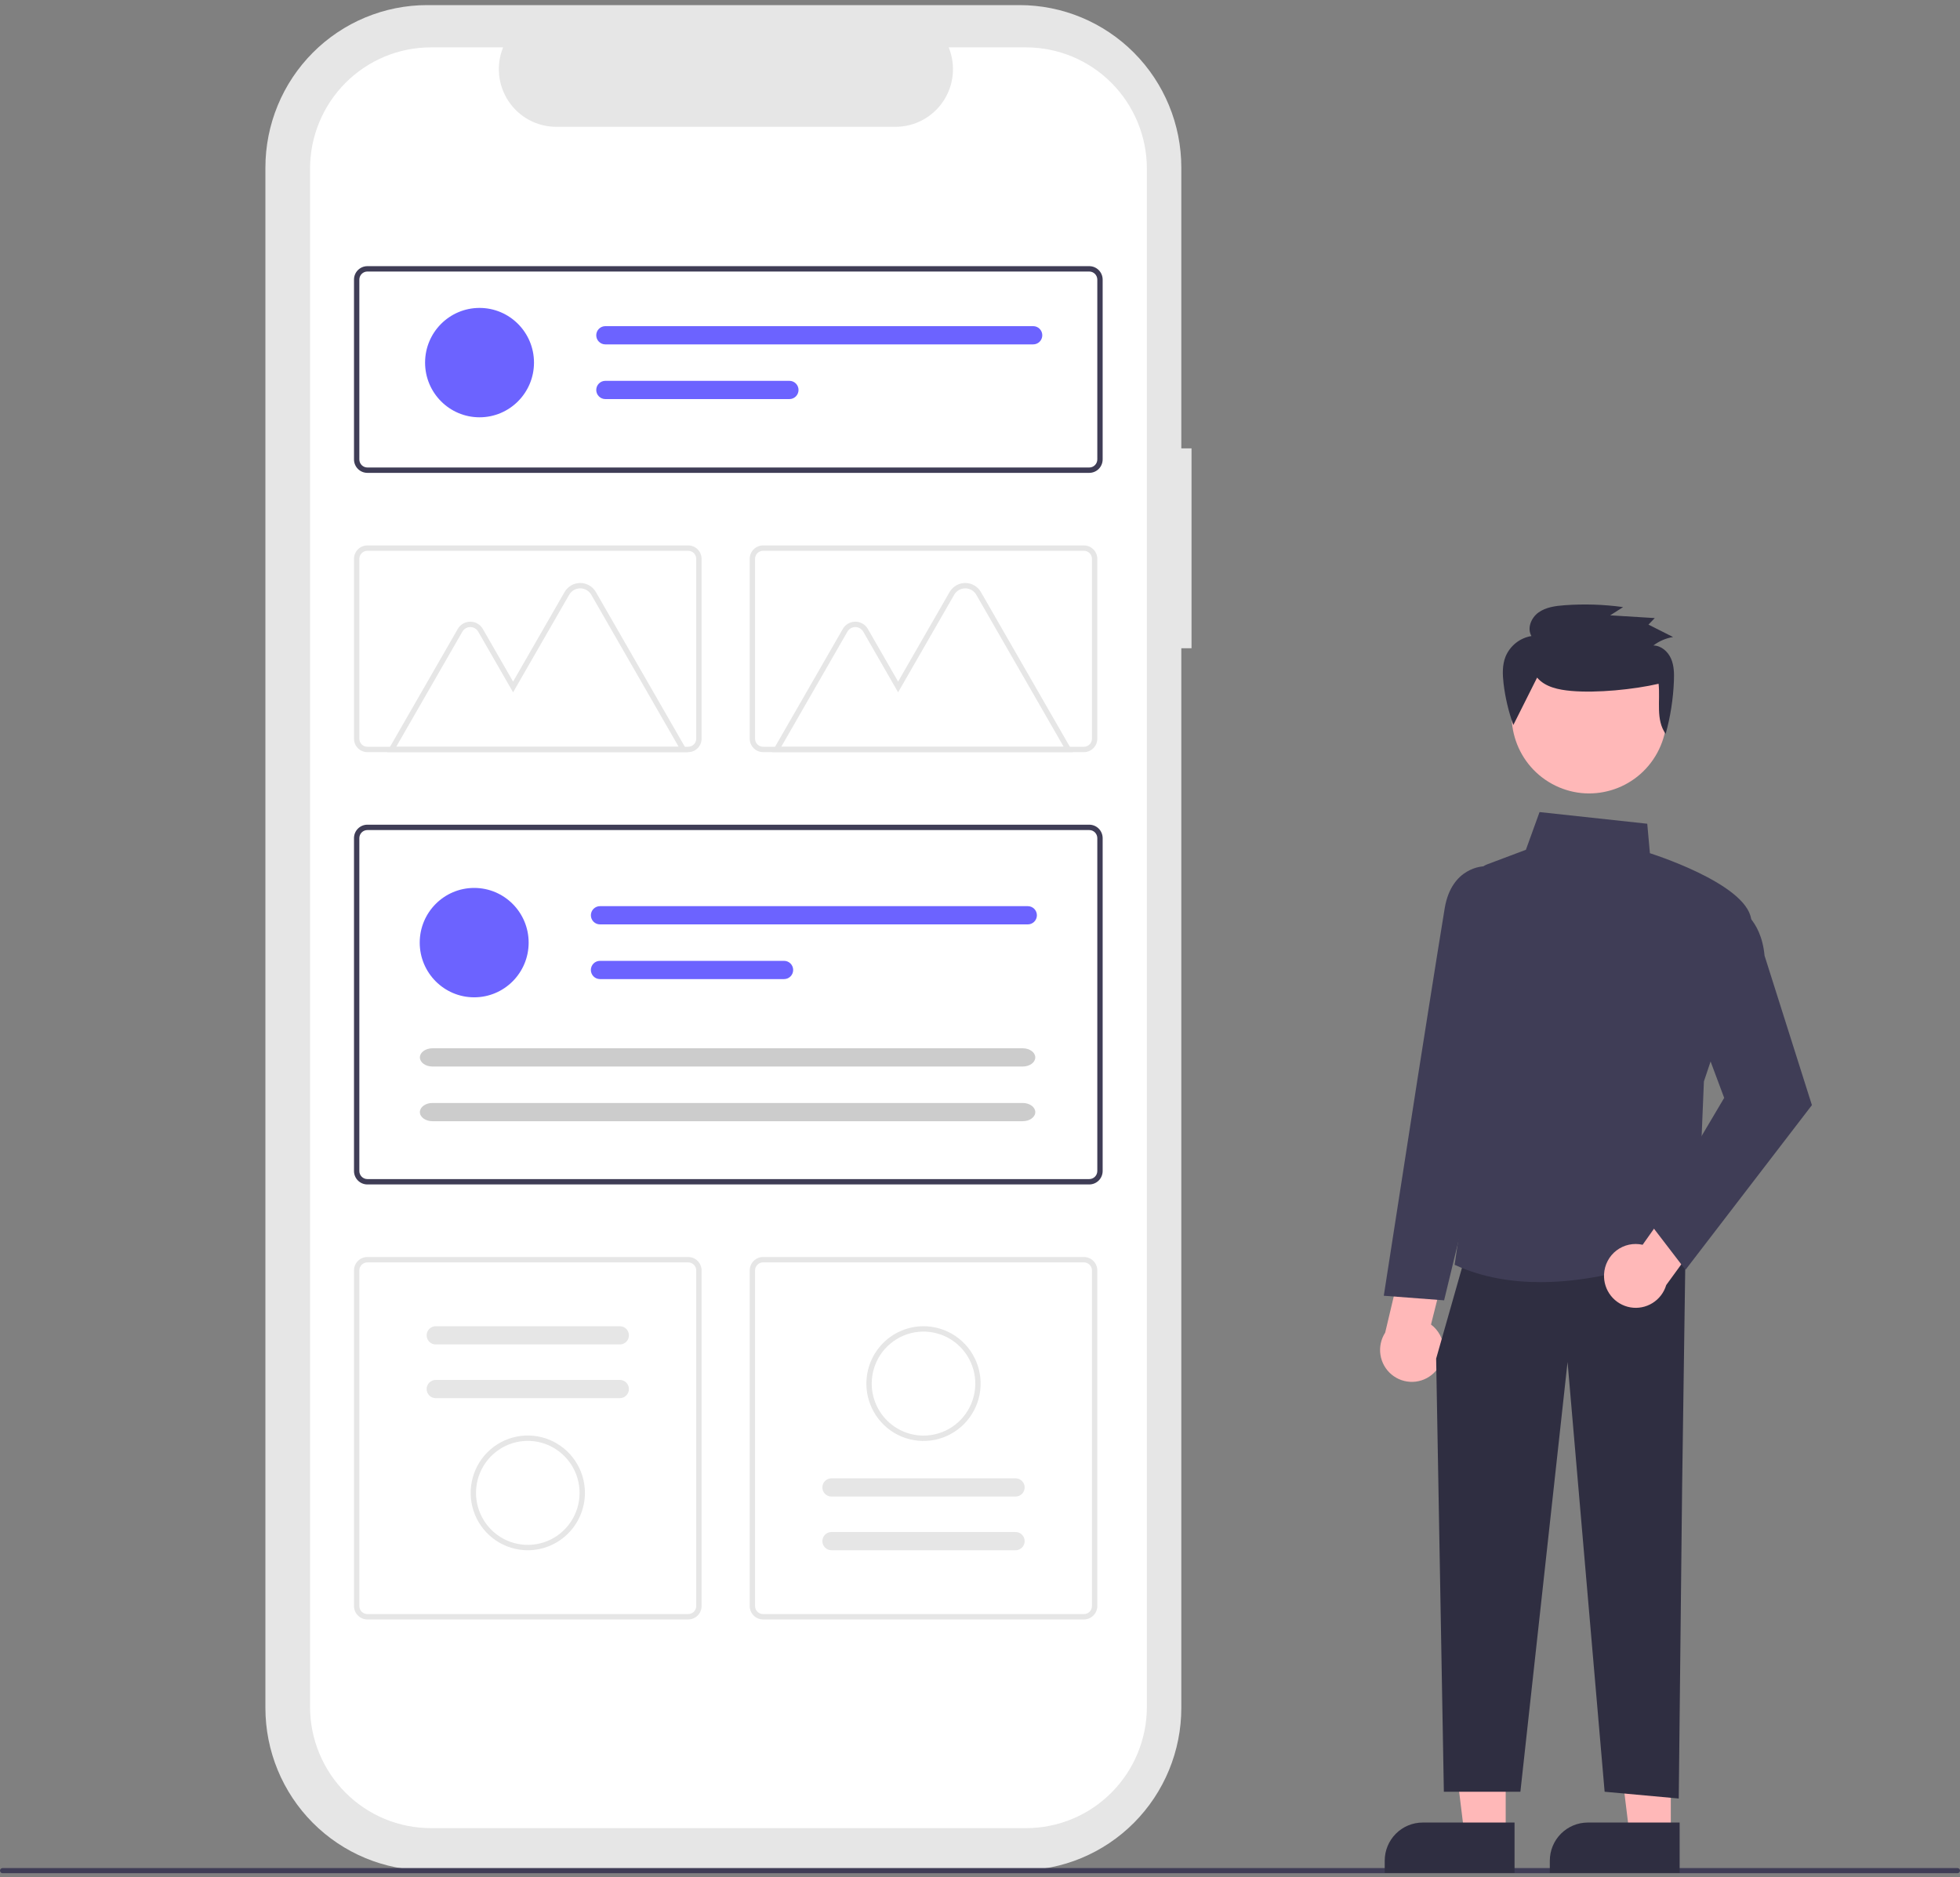 <svg width="213" height="204" viewBox="0 0 213 204" fill="none" xmlns="http://www.w3.org/2000/svg">
<rect x="0" y="0" width="213" height="204" fill="#808080" stroke="none"/>
<g clip-path="url(#clip0)">
<path d="M129.487 48.723H128.378V18.213C128.378 13.529 126.526 9.038 123.228 5.726C119.93 2.415 115.458 0.554 110.794 0.554H46.426C44.117 0.554 41.831 1.011 39.697 1.898C37.564 2.786 35.625 4.087 33.993 5.726C32.36 7.366 31.064 9.313 30.181 11.455C29.297 13.598 28.842 15.894 28.842 18.213V185.595C28.842 187.914 29.297 190.21 30.181 192.352C31.064 194.495 32.36 196.442 33.992 198.081C35.625 199.721 37.564 201.022 39.697 201.909C41.831 202.797 44.117 203.253 46.426 203.253H110.794C115.458 203.253 119.93 201.393 123.228 198.081C126.526 194.77 128.378 190.278 128.378 185.595V70.441H129.487L129.487 48.723Z" fill="#E6E6E6"/>
<path d="M111.503 5.148H103.101C103.488 6.1 103.635 7.132 103.531 8.154C103.426 9.176 103.073 10.157 102.502 11.009C101.932 11.862 101.161 12.561 100.258 13.044C99.355 13.527 98.348 13.78 97.325 13.78H60.449C59.426 13.78 58.419 13.527 57.516 13.044C56.613 12.561 55.842 11.862 55.272 11.009C54.701 10.157 54.348 9.176 54.244 8.154C54.139 7.132 54.287 6.1 54.673 5.148H46.825C43.343 5.148 40.003 6.538 37.54 9.011C35.077 11.484 33.694 14.838 33.694 18.336V185.472C33.694 187.204 34.033 188.919 34.693 190.519C35.353 192.119 36.321 193.572 37.54 194.797C38.759 196.021 40.207 196.993 41.8 197.656C43.393 198.318 45.101 198.659 46.825 198.659H111.503C113.228 198.659 114.935 198.318 116.529 197.656C118.122 196.993 119.569 196.021 120.789 194.797C122.008 193.572 122.975 192.119 123.635 190.519C124.295 188.919 124.635 187.204 124.635 185.472V18.336C124.635 16.604 124.295 14.889 123.635 13.289C122.975 11.689 122.008 10.235 120.789 9.011C119.569 7.786 118.122 6.815 116.529 6.152C114.935 5.49 113.228 5.148 111.503 5.148V5.148Z" fill="white"/>
<path d="M212.723 203.555H0.277C0.204 203.555 0.133 203.525 0.081 203.473C0.029 203.421 0 203.35 0 203.276C0 203.202 0.029 203.131 0.081 203.079C0.133 203.027 0.204 202.998 0.277 202.998H212.723C212.796 202.998 212.867 203.027 212.919 203.079C212.971 203.131 213 203.202 213 203.276C213 203.35 212.971 203.421 212.919 203.473C212.867 203.525 212.796 203.555 212.723 203.555Z" fill="#3F3D56"/>
<path d="M118.376 51.385H39.923C39.537 51.384 39.168 51.23 38.896 50.957C38.623 50.683 38.47 50.312 38.47 49.926V30.382C38.47 29.995 38.623 29.625 38.896 29.351C39.168 29.078 39.537 28.924 39.923 28.923H118.376C118.761 28.924 119.13 29.078 119.403 29.351C119.675 29.625 119.828 29.995 119.829 30.382V49.926C119.828 50.312 119.675 50.683 119.403 50.957C119.13 51.23 118.761 51.384 118.376 51.385ZM39.923 29.507C39.691 29.507 39.47 29.599 39.306 29.764C39.143 29.928 39.051 30.15 39.051 30.382V49.926C39.051 50.158 39.143 50.38 39.306 50.544C39.47 50.709 39.691 50.801 39.923 50.801H118.376C118.607 50.801 118.829 50.709 118.992 50.544C119.155 50.38 119.247 50.158 119.248 49.926V30.382C119.247 30.15 119.155 29.928 118.992 29.764C118.829 29.599 118.607 29.507 118.376 29.507H39.923Z" fill="#3F3D56"/>
<path d="M118.376 128.711H39.923C39.537 128.71 39.168 128.557 38.896 128.283C38.623 128.01 38.47 127.639 38.47 127.252V91.076C38.47 90.689 38.623 90.319 38.896 90.045C39.168 89.772 39.537 89.618 39.923 89.617H118.376C118.761 89.618 119.13 89.772 119.403 90.045C119.675 90.319 119.828 90.689 119.829 91.076V127.252C119.828 127.639 119.675 128.01 119.403 128.283C119.13 128.557 118.761 128.71 118.376 128.711ZM39.923 90.201C39.691 90.201 39.47 90.293 39.306 90.457C39.143 90.622 39.051 90.844 39.051 91.076V127.252C39.051 127.484 39.143 127.707 39.306 127.871C39.47 128.035 39.691 128.127 39.923 128.127H118.376C118.607 128.127 118.829 128.035 118.992 127.871C119.155 127.707 119.247 127.484 119.248 127.252V91.076C119.247 90.844 119.155 90.622 118.992 90.457C118.829 90.293 118.607 90.201 118.376 90.201L39.923 90.201Z" fill="#3F3D56"/>
<path d="M117.795 81.732H82.927C82.541 81.731 82.172 81.578 81.9 81.304C81.627 81.03 81.474 80.66 81.474 80.273V60.73C81.474 60.343 81.627 59.972 81.9 59.698C82.172 59.425 82.541 59.271 82.927 59.27H117.795C118.18 59.271 118.549 59.425 118.821 59.698C119.094 59.972 119.247 60.343 119.248 60.73V80.273C119.247 80.66 119.094 81.03 118.821 81.304C118.549 81.578 118.18 81.731 117.795 81.732ZM82.927 59.854C82.695 59.854 82.474 59.947 82.31 60.111C82.147 60.275 82.055 60.497 82.055 60.73V80.273C82.055 80.505 82.147 80.727 82.31 80.891C82.474 81.056 82.695 81.148 82.927 81.148H117.795C118.026 81.148 118.247 81.056 118.411 80.891C118.574 80.727 118.666 80.505 118.666 80.273V60.73C118.666 60.497 118.574 60.275 118.411 60.111C118.247 59.947 118.026 59.854 117.795 59.854L82.927 59.854Z" fill="#E6E6E6"/>
<path d="M74.791 175.982H39.923C39.537 175.982 39.168 175.828 38.896 175.554C38.623 175.281 38.47 174.91 38.47 174.523V138.056C38.47 137.669 38.623 137.298 38.896 137.025C39.168 136.751 39.537 136.597 39.923 136.597H74.791C75.176 136.597 75.545 136.751 75.818 137.025C76.09 137.298 76.243 137.669 76.244 138.056V174.523C76.243 174.91 76.09 175.281 75.818 175.554C75.545 175.828 75.176 175.982 74.791 175.982ZM39.923 137.18C39.691 137.181 39.47 137.273 39.306 137.437C39.143 137.601 39.051 137.824 39.051 138.056V174.523C39.051 174.755 39.143 174.978 39.306 175.142C39.47 175.306 39.691 175.398 39.923 175.399H74.791C75.022 175.398 75.243 175.306 75.407 175.142C75.57 174.978 75.662 174.755 75.662 174.523V138.056C75.662 137.824 75.57 137.601 75.407 137.437C75.243 137.273 75.022 137.181 74.791 137.18H39.923Z" fill="#E6E6E6"/>
<path d="M117.795 175.982H82.927C82.541 175.982 82.172 175.828 81.9 175.554C81.627 175.281 81.474 174.91 81.474 174.523V138.056C81.474 137.669 81.627 137.298 81.9 137.025C82.172 136.751 82.541 136.597 82.927 136.597H117.795C118.18 136.597 118.549 136.751 118.821 137.025C119.094 137.298 119.247 137.669 119.248 138.056V174.523C119.247 174.91 119.094 175.281 118.821 175.554C118.549 175.828 118.18 175.982 117.795 175.982ZM82.927 137.18C82.695 137.181 82.474 137.273 82.31 137.437C82.147 137.601 82.055 137.824 82.055 138.056V174.523C82.055 174.755 82.147 174.978 82.31 175.142C82.474 175.306 82.695 175.398 82.927 175.399H117.795C118.026 175.398 118.247 175.306 118.411 175.142C118.574 174.978 118.666 174.755 118.666 174.523V138.056C118.666 137.824 118.574 137.601 118.411 137.437C118.247 137.273 118.026 137.181 117.795 137.18H82.927Z" fill="#E6E6E6"/>
<path d="M51.531 108.376C54.8 108.376 57.45 105.715 57.45 102.432C57.45 99.15 54.8 96.489 51.531 96.489C48.263 96.489 45.613 99.15 45.613 102.432C45.613 105.715 48.263 108.376 51.531 108.376Z" fill="#6C63FF"/>
<path d="M65.2 98.47C64.938 98.47 64.687 98.575 64.502 98.76C64.317 98.946 64.213 99.198 64.213 99.461C64.213 99.724 64.317 99.975 64.502 100.161C64.687 100.347 64.938 100.451 65.2 100.451H111.699C111.96 100.451 112.21 100.346 112.395 100.16C112.579 99.975 112.683 99.723 112.683 99.461C112.683 99.198 112.579 98.947 112.395 98.761C112.21 98.576 111.96 98.471 111.699 98.47H65.2Z" fill="#6C63FF"/>
<path d="M65.2 104.414C65.07 104.413 64.942 104.439 64.822 104.488C64.703 104.538 64.594 104.61 64.502 104.702C64.41 104.794 64.337 104.903 64.287 105.023C64.237 105.143 64.212 105.272 64.211 105.402C64.211 105.532 64.236 105.661 64.286 105.781C64.335 105.902 64.407 106.011 64.499 106.103C64.59 106.195 64.699 106.268 64.818 106.318C64.938 106.368 65.066 106.394 65.196 106.395H85.209C85.338 106.395 85.467 106.369 85.587 106.32C85.707 106.27 85.815 106.197 85.907 106.105C85.999 106.013 86.072 105.904 86.121 105.784C86.171 105.663 86.197 105.534 86.197 105.404C86.197 105.274 86.171 105.145 86.121 105.025C86.072 104.904 85.999 104.795 85.907 104.703C85.815 104.611 85.707 104.538 85.587 104.488C85.467 104.439 85.338 104.413 85.209 104.414H65.2Z" fill="#6C63FF"/>
<path d="M46.992 113.915C46.242 113.915 45.631 114.359 45.631 114.906C45.631 115.452 46.242 115.896 46.992 115.896H111.147C111.897 115.896 112.508 115.452 112.508 114.906C112.508 114.359 111.897 113.915 111.147 113.915H46.992Z" fill="#CCCCCC"/>
<path d="M46.992 119.858C46.242 119.858 45.631 120.302 45.631 120.848C45.631 121.395 46.242 121.839 46.992 121.839H111.147C111.897 121.839 112.508 121.395 112.508 120.848C112.508 120.302 111.897 119.858 111.147 119.858H46.992Z" fill="#CCCCCC"/>
<path d="M52.113 45.347C55.381 45.347 58.031 42.686 58.031 39.404C58.031 36.122 55.381 33.461 52.113 33.461C48.844 33.461 46.195 36.122 46.195 39.404C46.195 42.686 48.844 45.347 52.113 45.347Z" fill="#6C63FF"/>
<path d="M65.78 35.442C65.519 35.443 65.269 35.548 65.085 35.733C64.9 35.919 64.796 36.171 64.796 36.433C64.796 36.695 64.9 36.947 65.085 37.133C65.269 37.318 65.519 37.423 65.78 37.423H112.28C112.409 37.424 112.538 37.399 112.658 37.349C112.778 37.3 112.887 37.227 112.978 37.135C113.07 37.043 113.143 36.934 113.193 36.814C113.243 36.694 113.269 36.565 113.269 36.435C113.269 36.305 113.244 36.176 113.195 36.056C113.145 35.935 113.073 35.826 112.981 35.734C112.89 35.641 112.781 35.568 112.662 35.518C112.542 35.468 112.413 35.443 112.284 35.442C112.282 35.442 112.281 35.442 112.28 35.442H65.78Z" fill="#6C63FF"/>
<path d="M65.78 41.385C65.519 41.386 65.269 41.49 65.085 41.676C64.9 41.862 64.796 42.114 64.796 42.376C64.796 42.638 64.9 42.89 65.085 43.075C65.269 43.261 65.519 43.366 65.78 43.366H85.789C85.919 43.367 86.047 43.342 86.167 43.292C86.287 43.242 86.396 43.17 86.488 43.078C86.58 42.986 86.653 42.877 86.703 42.757C86.753 42.637 86.778 42.508 86.779 42.378C86.779 42.248 86.754 42.119 86.704 41.998C86.655 41.878 86.582 41.769 86.491 41.676C86.399 41.584 86.291 41.511 86.171 41.461C86.051 41.411 85.923 41.385 85.793 41.385C85.792 41.385 85.79 41.385 85.789 41.385H65.78Z" fill="#6C63FF"/>
<path d="M74.76 81.735H42.05L49.748 68.346C49.886 68.106 50.084 67.907 50.323 67.768C50.562 67.629 50.833 67.557 51.109 67.557C51.385 67.557 51.656 67.629 51.895 67.768C52.134 67.907 52.333 68.106 52.471 68.346L55.759 74.066L61.35 64.34C61.523 64.04 61.771 63.79 62.071 63.617C62.37 63.443 62.709 63.352 63.054 63.352C63.4 63.352 63.739 63.443 64.039 63.617C64.338 63.79 64.586 64.04 64.759 64.34L74.76 81.735ZM43.057 81.152H73.753L64.256 64.632C64.134 64.42 63.959 64.245 63.748 64.122C63.537 64 63.298 63.936 63.055 63.936C62.811 63.936 62.572 64 62.361 64.122C62.15 64.245 61.975 64.42 61.854 64.632L55.759 75.233L51.967 68.638C51.88 68.487 51.755 68.361 51.605 68.273C51.454 68.186 51.283 68.14 51.109 68.14C50.935 68.14 50.764 68.186 50.614 68.273C50.463 68.361 50.338 68.487 50.251 68.638L43.057 81.152Z" fill="#E6E6E6"/>
<path d="M116.601 81.735H83.892L91.59 68.346C91.728 68.106 91.926 67.907 92.165 67.768C92.404 67.629 92.675 67.557 92.951 67.557C93.227 67.557 93.498 67.629 93.737 67.768C93.976 67.907 94.174 68.106 94.312 68.346L97.601 74.066L103.192 64.34C103.365 64.04 103.613 63.79 103.912 63.617C104.211 63.443 104.551 63.352 104.896 63.352C105.242 63.352 105.581 63.443 105.88 63.617C106.18 63.79 106.428 64.04 106.601 64.34L116.601 81.735ZM84.899 81.152H115.595L106.097 64.632C105.976 64.42 105.801 64.245 105.59 64.122C105.379 64 105.14 63.936 104.896 63.936C104.653 63.936 104.414 64 104.203 64.122C103.992 64.245 103.817 64.42 103.695 64.632L97.601 75.233L93.809 68.638C93.722 68.487 93.597 68.361 93.446 68.273C93.296 68.186 93.125 68.14 92.951 68.14C92.777 68.14 92.606 68.186 92.456 68.273C92.305 68.361 92.18 68.487 92.093 68.638L84.899 81.152Z" fill="#E6E6E6"/>
<path d="M74.791 81.732H39.923C39.537 81.731 39.168 81.578 38.896 81.304C38.623 81.03 38.47 80.66 38.47 80.273V60.73C38.47 60.343 38.623 59.972 38.896 59.698C39.168 59.425 39.537 59.271 39.923 59.27H74.791C75.176 59.271 75.545 59.425 75.818 59.698C76.09 59.972 76.243 60.343 76.244 60.73V80.273C76.243 80.66 76.09 81.03 75.818 81.304C75.545 81.578 75.176 81.731 74.791 81.732ZM39.923 59.854C39.691 59.854 39.47 59.947 39.306 60.111C39.143 60.275 39.051 60.497 39.051 60.73V80.273C39.051 80.505 39.143 80.727 39.306 80.891C39.47 81.056 39.691 81.148 39.923 81.148H74.791C75.022 81.148 75.243 81.056 75.407 80.891C75.57 80.727 75.662 80.505 75.662 80.273V60.73C75.662 60.497 75.57 60.275 75.407 60.111C75.243 59.947 75.022 59.854 74.791 59.854L39.923 59.854Z" fill="#E6E6E6"/>
<path d="M47.353 144.117C47.223 144.116 47.095 144.142 46.975 144.192C46.855 144.241 46.746 144.314 46.654 144.406C46.562 144.498 46.49 144.608 46.44 144.728C46.39 144.848 46.365 144.977 46.365 145.107C46.365 145.237 46.39 145.366 46.44 145.487C46.49 145.607 46.562 145.716 46.654 145.808C46.746 145.9 46.855 145.973 46.975 146.023C47.095 146.073 47.223 146.098 47.353 146.098H67.362C67.623 146.098 67.874 145.993 68.059 145.808C68.244 145.622 68.348 145.37 68.348 145.107C68.348 144.845 68.244 144.593 68.059 144.407C67.874 144.221 67.623 144.117 67.362 144.117H47.353Z" fill="#E6E6E6"/>
<path d="M47.353 149.953C47.223 149.953 47.095 149.978 46.975 150.028C46.855 150.078 46.746 150.151 46.654 150.243C46.562 150.335 46.49 150.444 46.44 150.564C46.39 150.684 46.365 150.813 46.365 150.944C46.365 151.074 46.39 151.203 46.44 151.323C46.49 151.443 46.562 151.553 46.654 151.645C46.746 151.737 46.855 151.81 46.975 151.859C47.095 151.909 47.223 151.934 47.353 151.934H67.362C67.623 151.934 67.873 151.829 68.058 151.643C68.243 151.458 68.346 151.206 68.346 150.944C68.346 150.681 68.243 150.43 68.058 150.244C67.873 150.058 67.623 149.954 67.362 149.953H47.353Z" fill="#E6E6E6"/>
<path d="M57.357 168.462C56.129 168.462 54.929 168.096 53.908 167.411C52.887 166.726 52.091 165.752 51.621 164.613C51.151 163.474 51.028 162.22 51.268 161.011C51.507 159.801 52.099 158.69 52.967 157.818C53.835 156.946 54.941 156.353 56.146 156.112C57.35 155.871 58.599 155.995 59.733 156.467C60.867 156.939 61.837 157.738 62.519 158.763C63.202 159.789 63.566 160.994 63.566 162.227C63.564 163.88 62.909 165.465 61.745 166.634C60.581 167.803 59.003 168.46 57.357 168.462ZM57.357 156.576C56.244 156.576 55.156 156.907 54.231 157.528C53.305 158.149 52.584 159.032 52.158 160.064C51.732 161.097 51.621 162.233 51.838 163.33C52.055 164.426 52.591 165.433 53.378 166.223C54.165 167.014 55.168 167.552 56.259 167.77C57.351 167.988 58.482 167.876 59.511 167.448C60.539 167.021 61.418 166.296 62.036 165.367C62.654 164.437 62.985 163.345 62.985 162.227C62.983 160.729 62.389 159.292 61.334 158.233C60.279 157.174 58.849 156.578 57.357 156.576V156.576Z" fill="#E6E6E6"/>
<path d="M110.365 168.462C110.495 168.462 110.623 168.437 110.743 168.387C110.863 168.337 110.972 168.264 111.064 168.172C111.156 168.08 111.228 167.971 111.278 167.851C111.328 167.731 111.353 167.602 111.353 167.472C111.353 167.341 111.328 167.212 111.278 167.092C111.228 166.972 111.156 166.862 111.064 166.77C110.972 166.678 110.863 166.606 110.743 166.556C110.623 166.506 110.495 166.481 110.365 166.481H90.356C90.095 166.481 89.844 166.585 89.659 166.771C89.474 166.957 89.37 167.209 89.37 167.472C89.37 167.734 89.474 167.986 89.659 168.172C89.844 168.358 90.095 168.462 90.356 168.462H110.365Z" fill="#E6E6E6"/>
<path d="M110.365 162.626C110.495 162.626 110.623 162.601 110.743 162.551C110.863 162.501 110.972 162.429 111.064 162.337C111.156 162.245 111.228 162.135 111.278 162.015C111.328 161.895 111.353 161.766 111.353 161.636C111.353 161.505 111.328 161.376 111.278 161.256C111.228 161.136 111.156 161.027 111.064 160.935C110.972 160.843 110.863 160.77 110.743 160.72C110.623 160.67 110.495 160.645 110.365 160.645H90.356C90.095 160.645 89.844 160.749 89.659 160.935C89.474 161.121 89.37 161.373 89.37 161.636C89.37 161.898 89.474 162.15 89.659 162.336C89.844 162.522 90.095 162.626 90.356 162.626H110.365Z" fill="#E6E6E6"/>
<path d="M100.36 144.117C101.588 144.117 102.789 144.482 103.81 145.167C104.831 145.853 105.627 146.826 106.097 147.966C106.566 149.105 106.689 150.359 106.45 151.568C106.21 152.777 105.619 153.888 104.751 154.76C103.882 155.632 102.776 156.226 101.572 156.467C100.367 156.707 99.119 156.584 97.984 156.112C96.85 155.64 95.88 154.841 95.198 153.816C94.516 152.79 94.152 151.585 94.152 150.352V150.352C94.154 148.699 94.808 147.114 95.972 145.945C97.136 144.776 98.714 144.119 100.36 144.117ZM100.36 156.003C101.473 156.003 102.561 155.671 103.487 155.051C104.412 154.43 105.134 153.547 105.56 152.514C105.986 151.482 106.097 150.345 105.88 149.249C105.663 148.153 105.127 147.146 104.34 146.356C103.553 145.565 102.55 145.027 101.458 144.809C100.367 144.591 99.235 144.703 98.207 145.13C97.179 145.558 96.3 146.283 95.681 147.212C95.063 148.141 94.733 149.234 94.733 150.352V150.352C94.735 151.85 95.328 153.286 96.383 154.346C97.438 155.405 98.868 156.001 100.36 156.003V156.003Z" fill="#E6E6E6"/>
<path d="M163.629 199.34H159.14L157.004 181.951L163.63 181.951L163.629 199.34Z" fill="#FFB8B8"/>
<path d="M154.611 198.051H164.591V203.526H150.482V202.198C150.482 201.098 150.917 200.043 151.691 199.266C152.466 198.488 153.516 198.051 154.611 198.051Z" fill="#2F2E41"/>
<path d="M181.572 199.34H177.083L174.947 181.951L181.573 181.951L181.572 199.34Z" fill="#FFB8B8"/>
<path d="M172.553 198.051H182.533V203.526H168.424V202.198C168.424 201.098 168.859 200.043 169.634 199.266C170.408 198.488 171.458 198.051 172.553 198.051Z" fill="#2F2E41"/>
<path d="M155.808 149.211C156.174 148.866 156.46 148.445 156.647 147.977C156.833 147.509 156.915 147.005 156.887 146.502C156.859 145.999 156.721 145.508 156.483 145.064C156.246 144.62 155.914 144.233 155.512 143.932L157.435 136.293L153.097 133.987L150.532 144.813C150.073 145.526 149.89 146.382 150.017 147.221C150.145 148.06 150.574 148.823 151.225 149.365C151.875 149.907 152.701 150.191 153.545 150.163C154.39 150.134 155.195 149.796 155.808 149.211Z" fill="#FFB8B8"/>
<path d="M183.168 135.868L182.802 161.609L182.436 195.44L174.38 194.704L170.352 148.003L165.226 194.704H156.909L156.071 147.636L159.001 137.339L183.168 135.868Z" fill="#2F2E41"/>
<path d="M158.198 137.496L158.08 137.443L162.671 105.907L160.337 96.375C160.216 95.879 160.28 95.356 160.517 94.904C160.754 94.453 161.148 94.104 161.625 93.925L165.824 92.344L167.308 88.246L179.013 89.513L179.301 92.715C180.57 93.124 191.015 96.617 190.295 100.598C189.583 104.527 185.383 116.888 185.17 117.514L184.434 135.242L184.344 135.287C184.235 135.342 176.166 139.326 167.401 139.325C164.315 139.325 161.14 138.831 158.198 137.496Z" fill="#3F3D56"/>
<path d="M150.381 140.806L154.071 117.087C154.093 116.948 156.277 103.063 157.001 98.7C157.749 94.195 161.221 94.143 161.256 94.143H163.167L165.402 104.244L160.999 124.509L156.936 141.304L150.381 140.806Z" fill="#3F3D56"/>
<path d="M174.319 138.465C174.343 137.962 174.476 137.47 174.71 137.024C174.943 136.577 175.272 136.188 175.671 135.883C176.071 135.578 176.532 135.365 177.023 135.258C177.514 135.152 178.022 135.155 178.511 135.266L183.052 128.84L187.613 130.659L181.074 139.643C180.832 140.457 180.302 141.153 179.584 141.599C178.865 142.046 178.008 142.213 177.176 142.068C176.343 141.922 175.592 141.475 175.066 140.812C174.539 140.148 174.274 139.313 174.319 138.465Z" fill="#FFB8B8"/>
<path d="M179.299 132.939L187.373 119.304L184.083 110.495L188.563 98.499L188.728 98.57C188.837 98.616 191.382 99.757 191.759 103.842L196.907 120.09L183.168 137.989L179.299 132.939Z" fill="#3F3D56"/>
<path d="M180.097 81.814C182.33 77.712 180.829 72.57 176.744 70.328C172.66 68.085 167.539 69.593 165.306 73.695C163.074 77.796 164.575 82.939 168.659 85.181C172.743 87.423 177.864 85.916 180.097 81.814Z" fill="#FFB8B8"/>
<path d="M167.043 73.632C167.916 74.668 169.392 74.961 170.754 75.081C173.521 75.325 177.543 74.929 180.246 74.303C180.439 76.18 179.913 78.205 181.014 79.75C181.531 77.88 181.831 75.956 181.909 74.017C181.942 73.186 181.929 72.325 181.593 71.562C181.256 70.798 180.522 70.15 179.677 70.144C180.305 69.665 181.041 69.349 181.819 69.224L179.143 67.874L179.83 67.165L174.985 66.867L176.388 65.972C174.276 65.68 172.139 65.613 170.013 65.77C169.026 65.843 167.994 65.983 167.194 66.557C166.394 67.131 165.932 68.273 166.428 69.117C165.806 69.219 165.221 69.479 164.727 69.873C164.234 70.266 163.849 70.779 163.608 71.364C163.251 72.272 163.284 73.28 163.394 74.248C163.576 75.795 163.934 77.317 164.461 78.782" fill="#2F2E41"/>
</g>
<defs>
<clipPath id="clip0">
<rect width="213" height="203" fill="white" transform="translate(0 0.554)"/>
</clipPath>
</defs>
</svg>
